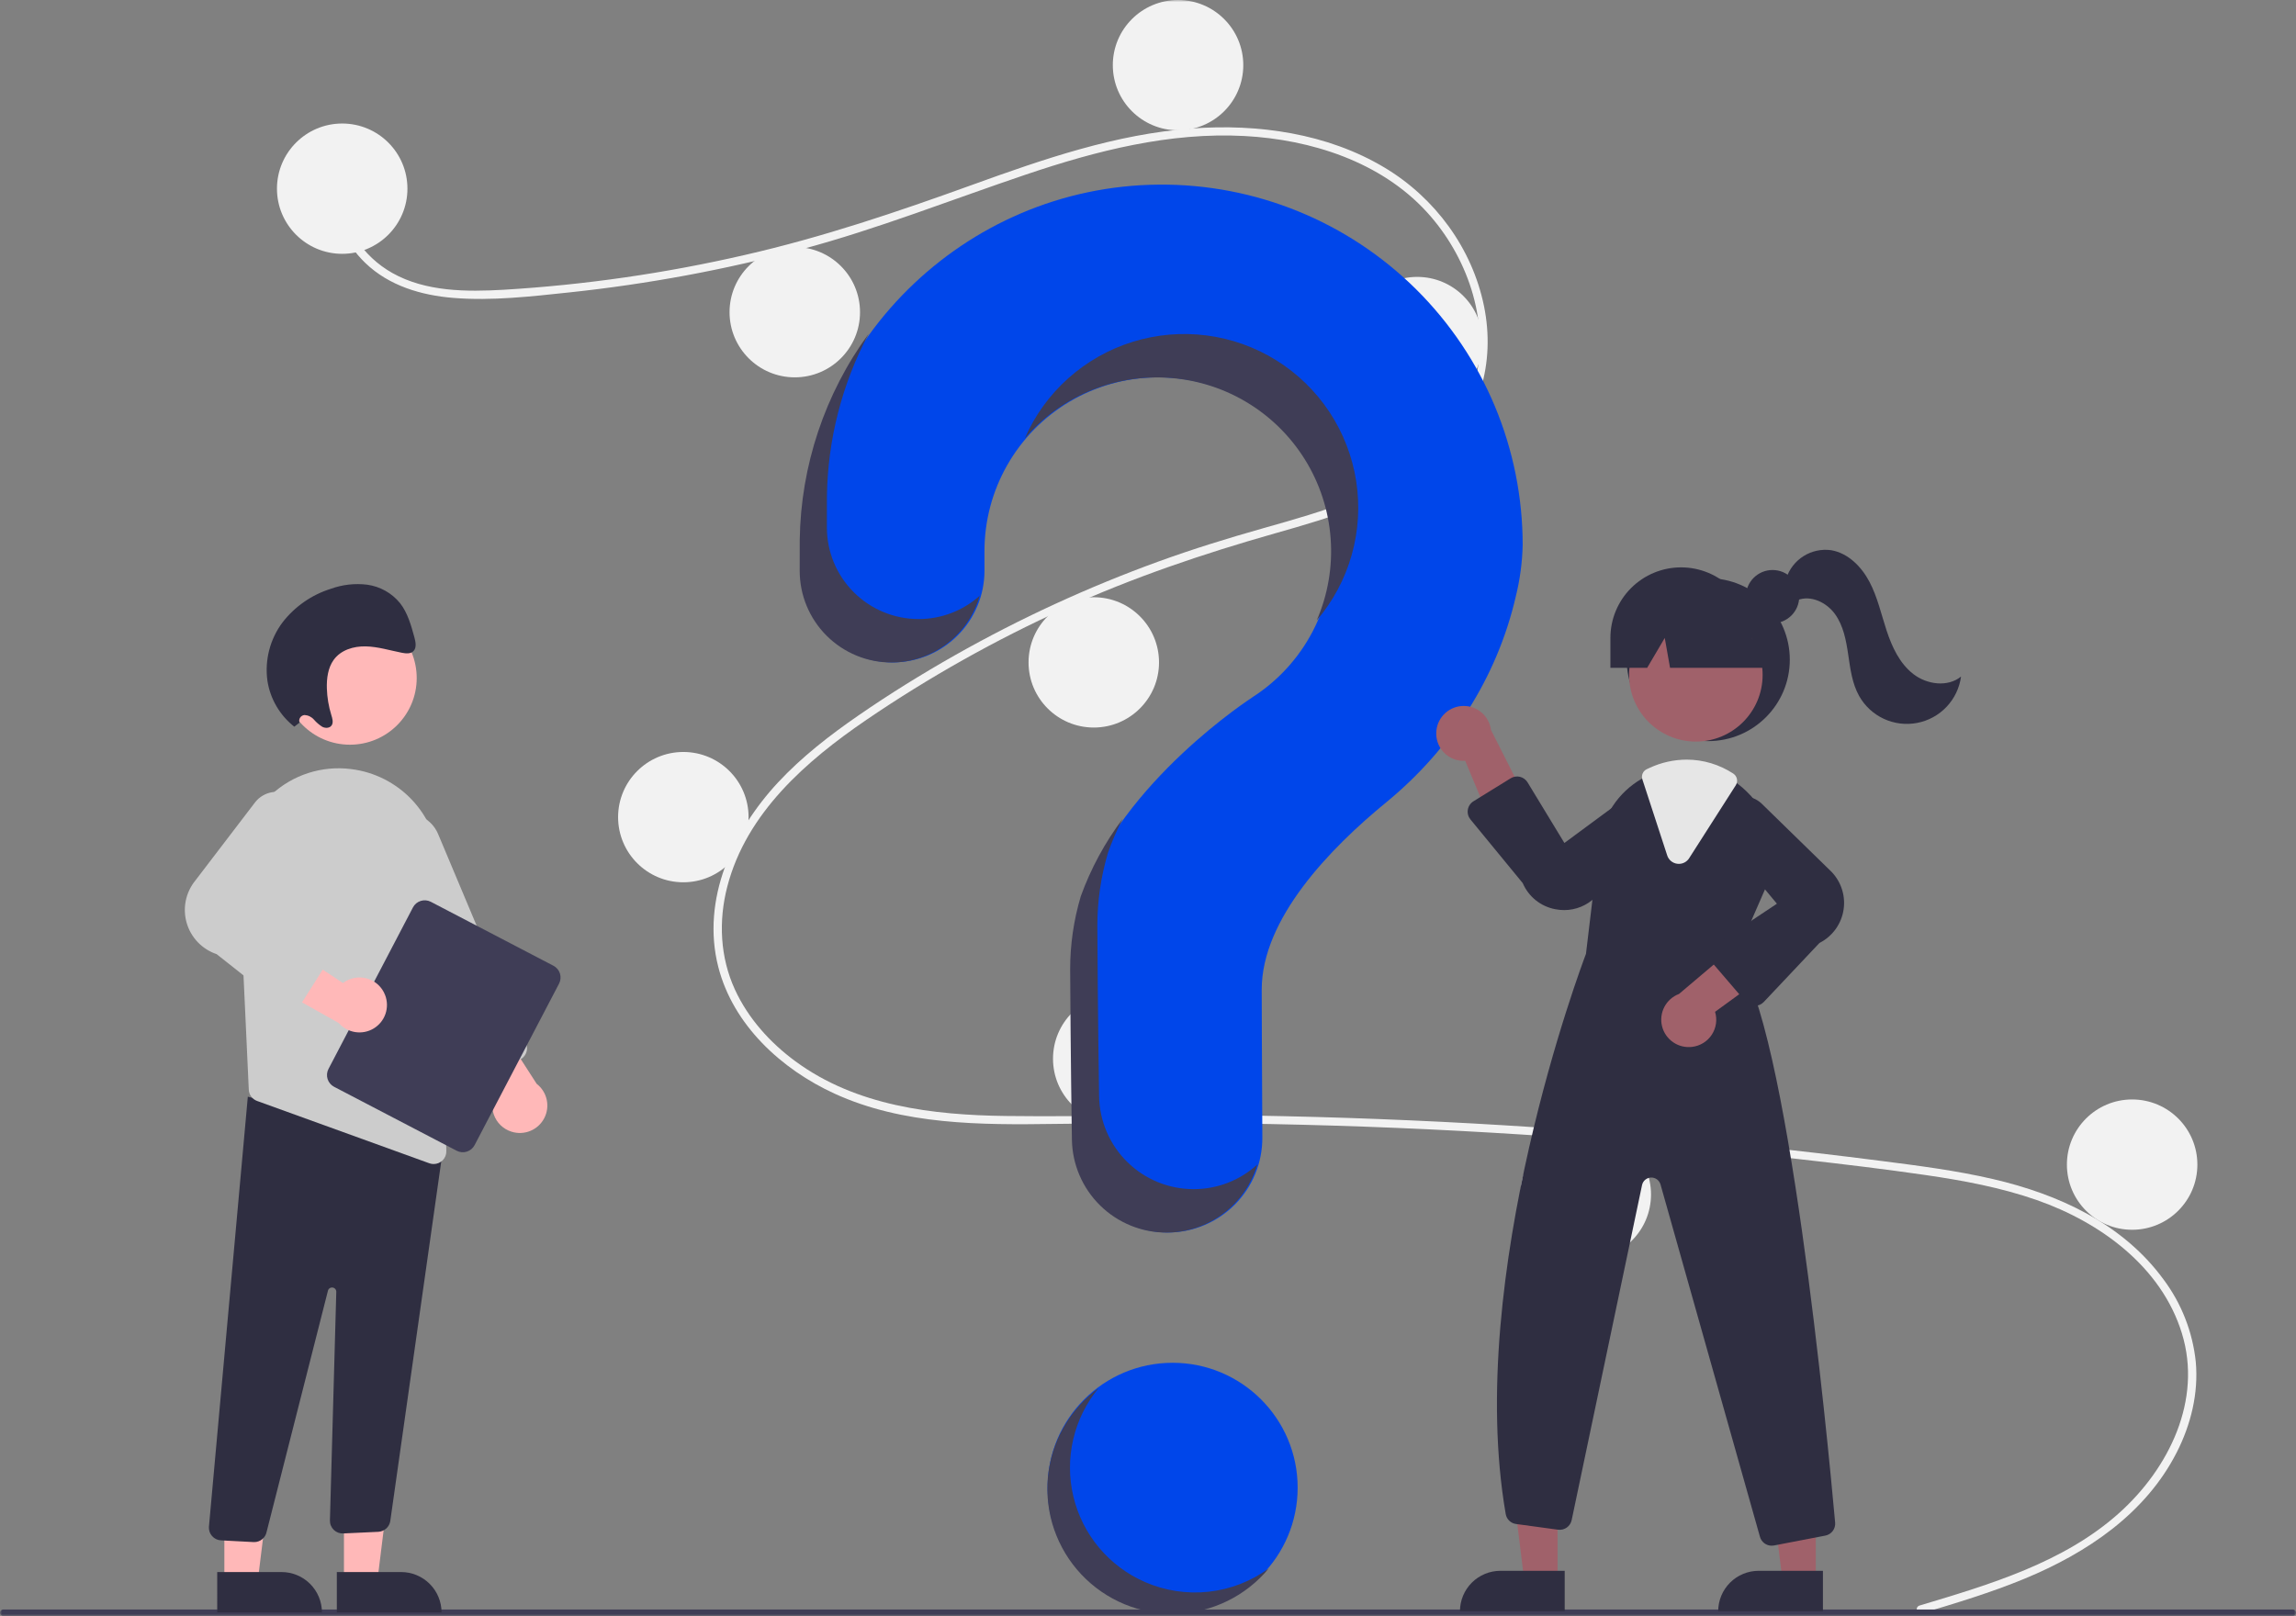 <svg width="527" height="371" viewBox="0 0 527 371" fill="none" xmlns="http://www.w3.org/2000/svg">
<rect x="0" y="0" width="527" height="371" fill="#808080" stroke="none"/>
<g clip-path="url(#clip0_49_2)">
<mask id="mask0_49_2" style="mask-type:luminance" maskUnits="userSpaceOnUse" x="0" y="0" width="527" height="371">
<path d="M527 0H0V371H527V0Z" fill="white"/>
</mask>
<g mask="url(#mask0_49_2)">
<path d="M269.149 370.214C285 370.214 297.849 357.378 297.849 341.544C297.849 325.71 285 312.874 269.149 312.874C253.299 312.874 240.45 325.71 240.45 341.544C240.45 357.378 253.299 370.214 269.149 370.214Z" fill="#0046EA"/>
<path d="M440.604 368.603C456.66 363.786 473.729 358.763 486.463 347.312C497.842 337.079 505.523 321.454 500.81 306.108C496.105 290.793 482.015 280.581 467.467 275.503C459.216 272.622 450.583 271.024 441.954 269.768C432.574 268.404 423.152 267.285 413.735 266.209C375.603 261.853 337.327 259.191 298.908 258.225C279.951 257.748 260.997 257.759 242.038 258.034C225.105 258.28 207.272 258.274 191.564 251.085C179.349 245.494 168.262 235.323 164.859 221.958C160.93 206.529 168.177 190.818 178.572 179.644C184.052 173.754 190.456 168.797 197.062 164.239C204.229 159.294 211.646 154.699 219.224 150.41C234.149 141.966 249.752 134.78 265.872 128.927C273.824 126.039 281.894 123.547 290.034 121.248C296.908 119.306 303.803 117.362 310.446 114.717C323.288 109.604 335.503 100.944 338.768 86.745C341.863 73.288 336.645 58.679 327.497 48.682C316.914 37.117 300.956 32.047 285.658 31.226C268.483 30.305 251.703 34.599 235.56 40.049C218.342 45.861 201.495 52.545 183.914 57.253C166.479 61.917 148.707 65.217 130.76 67.123C121.973 68.058 112.922 69.113 104.084 68.397C96.676 67.798 89.307 65.622 83.848 60.37C79.167 55.867 76.378 49.679 77.337 43.148C77.511 41.962 79.315 42.466 79.142 43.645C77.975 51.595 83.384 58.92 90.05 62.673C97.754 67.01 107.129 67.015 115.707 66.519C134.305 65.397 152.777 62.73 170.932 58.544C188.771 54.474 205.973 48.656 223.155 42.44C239.474 36.537 256.158 30.775 273.592 29.497C288.719 28.387 304.632 30.589 317.811 38.486C329.393 45.427 337.91 57.001 340.624 70.283C343.276 83.263 339.603 96.326 329.768 105.383C319.585 114.761 305.622 118.77 292.61 122.463C276.106 127.146 259.956 132.621 244.324 139.729C228.479 146.914 213.283 155.448 198.904 165.238C185.024 174.712 171.326 186.634 166.937 203.537C164.892 211.411 165.269 219.762 168.691 227.199C171.733 233.812 176.743 239.374 182.58 243.665C196.506 253.901 214.058 256.003 230.879 256.212C249.772 256.447 268.666 255.81 287.565 256.12C326.08 256.751 364.517 259.093 402.875 263.145C412.486 264.162 422.085 265.285 431.673 266.515C440.296 267.622 448.949 268.722 457.427 270.688C472.502 274.183 487.171 280.904 496.541 293.672C500.699 299.207 503.275 305.765 503.995 312.648C504.65 319.83 502.89 327.026 499.64 333.415C492.444 347.557 478.967 356.552 464.655 362.462C456.989 365.627 449.037 368.025 441.101 370.406C439.945 370.753 439.451 368.949 440.604 368.603Z" fill="#F2F2F2"/>
<path d="M78.546 58.275C86.815 58.275 93.519 51.578 93.519 43.316C93.519 35.055 86.815 28.358 78.546 28.358C70.276 28.358 63.572 35.055 63.572 43.316C63.572 51.578 70.276 58.275 78.546 58.275Z" fill="#F2F2F2"/>
<path d="M182.426 86.632C190.696 86.632 197.4 79.936 197.4 71.674C197.4 63.413 190.696 56.716 182.426 56.716C174.157 56.716 167.453 63.413 167.453 71.674C167.453 79.936 174.157 86.632 182.426 86.632Z" fill="#F2F2F2"/>
<path d="M270.398 29.916C278.667 29.916 285.371 23.219 285.371 14.958C285.371 6.697 278.667 0 270.398 0C262.128 0 255.424 6.697 255.424 14.958C255.424 23.219 262.128 29.916 270.398 29.916Z" fill="#F2F2F2"/>
<path d="M325.301 93.488C333.571 93.488 340.275 86.791 340.275 78.53C340.275 70.269 333.571 63.572 325.301 63.572C317.032 63.572 310.328 70.269 310.328 78.53C310.328 86.791 317.032 93.488 325.301 93.488Z" fill="#F2F2F2"/>
<path d="M251.056 167.032C259.326 167.032 266.03 160.335 266.03 152.074C266.03 143.813 259.326 137.116 251.056 137.116C242.787 137.116 236.083 143.813 236.083 152.074C236.083 160.335 242.787 167.032 251.056 167.032Z" fill="#F2F2F2"/>
<path d="M156.846 202.558C165.116 202.558 171.82 195.861 171.82 187.6C171.82 179.339 165.116 172.642 156.846 172.642C148.576 172.642 141.872 179.339 141.872 187.6C141.872 195.861 148.576 202.558 156.846 202.558Z" fill="#F2F2F2"/>
<path d="M256.672 258.028C264.941 258.028 271.645 251.331 271.645 243.07C271.645 234.808 264.941 228.111 256.672 228.111C248.402 228.111 241.698 234.808 241.698 243.07C241.698 251.331 248.402 258.028 256.672 258.028Z" fill="#F2F2F2"/>
<path d="M363.984 289.191C372.253 289.191 378.957 282.494 378.957 274.232C378.957 265.971 372.253 259.274 363.984 259.274C355.714 259.274 349.01 265.971 349.01 274.232C349.01 282.494 355.714 289.191 363.984 289.191Z" fill="#F2F2F2"/>
<path d="M489.389 282.335C497.659 282.335 504.363 275.638 504.363 267.377C504.363 259.115 497.659 252.418 489.389 252.418C481.12 252.418 474.416 259.115 474.416 267.377C474.416 275.638 481.12 282.335 489.389 282.335Z" fill="#F2F2F2"/>
<path d="M266.075 42.383C221.221 42.7 184.496 79.112 183.858 123.916C183.852 124.329 183.85 127.238 183.85 131.042C183.85 136.62 186.069 141.969 190.017 145.913C193.965 149.858 199.32 152.074 204.903 152.074C207.671 152.074 210.412 151.528 212.969 150.469C215.525 149.41 217.848 147.858 219.804 145.902C221.761 143.946 223.312 141.624 224.369 139.068C225.426 136.513 225.969 133.775 225.967 131.01C225.965 128.422 225.964 126.631 225.964 126.521C225.962 119.597 227.765 112.791 231.195 106.774C234.625 100.757 239.564 95.735 245.526 92.203C251.488 88.671 258.268 86.751 265.199 86.63C272.129 86.509 278.972 88.193 285.053 91.516C291.135 94.838 296.246 99.685 299.884 105.579C303.521 111.473 305.561 118.212 305.8 125.132C306.04 132.052 304.473 138.915 301.252 145.047C298.031 151.178 293.268 156.367 287.431 160.101L287.439 160.11C287.439 160.11 257.473 179.381 248.338 205.817L248.345 205.819C246.739 211.235 245.925 216.854 245.929 222.502C245.929 224.824 246.065 245.14 246.33 261.629C246.422 267.318 248.75 272.743 252.81 276.733C256.871 280.724 262.339 282.959 268.035 282.958H268.036C270.898 282.958 273.732 282.392 276.374 281.294C279.017 280.196 281.416 278.586 283.433 276.558C285.451 274.53 287.047 272.124 288.13 269.477C289.213 266.831 289.761 263.997 289.744 261.137C289.652 246.036 289.602 228.453 289.602 227.177C289.602 210.944 305.278 194.771 318.155 184.223C332.982 172.078 343.653 155.527 347.938 136.857C348.887 133.013 349.409 129.076 349.498 125.119C349.498 114.203 347.335 103.395 343.136 93.318C338.936 83.241 332.781 74.094 325.027 66.404C317.273 58.713 308.072 52.631 297.954 48.509C287.836 44.386 277.002 42.305 266.075 42.383Z" fill="#0046EA"/>
<path d="M526.257 371H0.743C0.546 370.999 0.358 370.921 0.219 370.782C0.08 370.643 0.002 370.454 0.002 370.258C0.002 370.061 0.08 369.873 0.219 369.734C0.358 369.595 0.546 369.516 0.743 369.516H526.257C526.454 369.516 526.643 369.594 526.782 369.733C526.922 369.872 527 370.061 527 370.258C527 370.455 526.922 370.643 526.782 370.783C526.643 370.922 526.454 371 526.257 371Z" fill="#3F3D56"/>
<path d="M392.095 170.146C402.432 170.146 410.812 161.775 410.812 151.449C410.812 141.122 402.432 132.751 392.095 132.751C381.757 132.751 373.377 141.122 373.377 151.449C373.377 161.775 381.757 170.146 392.095 170.146Z" fill="#2F2E41"/>
<path d="M357.507 362.815H349.859L346.219 333.343H357.509L357.507 362.815Z" fill="#A0616A"/>
<path d="M344.394 360.632H359.146V369.91H335.106C335.106 368.691 335.347 367.485 335.813 366.359C336.28 365.234 336.964 364.211 337.827 363.349C338.689 362.488 339.713 361.804 340.84 361.338C341.967 360.872 343.175 360.632 344.394 360.632Z" fill="#2F2E41"/>
<path d="M416.778 362.815H409.13L405.491 333.343H416.78L416.778 362.815Z" fill="#A0616A"/>
<path d="M403.666 360.632H418.418V369.91H394.378C394.378 368.691 394.618 367.485 395.085 366.359C395.552 365.234 396.236 364.211 397.098 363.349C397.961 362.488 398.985 361.804 400.112 361.338C401.238 360.872 402.446 360.632 403.666 360.632Z" fill="#2F2E41"/>
<path d="M389.25 170.255C397.713 170.255 404.574 163.402 404.574 154.948C404.574 146.493 397.713 139.64 389.25 139.64C380.787 139.64 373.926 146.493 373.926 154.948C373.926 163.402 380.787 170.255 389.25 170.255Z" fill="#A0616A"/>
<path d="M398.383 219.639L405.24 203.902C406.905 200.21 407.383 196.093 406.606 192.119C405.829 188.144 403.837 184.509 400.904 181.714C400.302 181.119 399.662 180.563 398.988 180.05C395.605 177.406 391.436 175.965 387.141 175.955C384.253 175.966 381.401 176.6 378.78 177.812C378.555 177.912 378.337 178.018 378.112 178.124C377.682 178.33 377.258 178.554 376.846 178.784C374.16 180.325 371.874 182.475 370.173 185.06C368.471 187.645 367.402 190.594 367.051 193.668L364.025 218.997C363.264 220.985 336.111 292.784 345.607 347.599C345.708 348.185 345.994 348.723 346.423 349.134C346.851 349.546 347.401 349.809 347.99 349.887L357.617 351.196C358.32 351.292 359.034 351.118 359.613 350.71C360.193 350.302 360.597 349.689 360.743 348.996L376.896 272.08C376.997 271.602 377.255 271.171 377.629 270.857C378.004 270.543 378.472 270.363 378.961 270.347C379.45 270.33 379.93 270.478 380.324 270.766C380.719 271.054 381.006 271.466 381.138 271.936L403.961 352.822C404.124 353.41 404.475 353.928 404.961 354.297C405.446 354.667 406.04 354.867 406.65 354.867C406.832 354.865 407.014 354.849 407.193 354.817L418.953 352.554C419.637 352.427 420.249 352.048 420.668 351.494C421.087 350.939 421.283 350.248 421.219 349.556C419.49 330.304 410.306 233.868 398.383 219.639Z" fill="#2F2E41"/>
<path d="M329.698 167.687C329.591 168.597 329.686 169.519 329.975 170.389C330.264 171.258 330.74 172.054 331.371 172.72C332.001 173.385 332.769 173.905 333.622 174.242C334.475 174.579 335.392 174.725 336.307 174.669L344.873 195.232L351.352 185.637L342.225 167.582C342.03 166.051 341.28 164.646 340.117 163.631C338.954 162.616 337.459 162.063 335.915 162.076C334.37 162.089 332.885 162.667 331.739 163.701C330.593 164.735 329.867 166.153 329.698 167.687Z" fill="#A0616A"/>
<path d="M388.4 240.344C389.311 240.235 390.187 239.928 390.966 239.445C391.745 238.961 392.409 238.313 392.91 237.546C393.411 236.778 393.738 235.911 393.867 235.003C393.996 234.096 393.925 233.172 393.658 232.296L411.679 219.183L400.829 215.124L385.379 228.198C383.935 228.744 382.741 229.8 382.024 231.167C381.307 232.533 381.117 234.114 381.489 235.612C381.862 237.109 382.771 238.417 384.045 239.289C385.318 240.162 386.868 240.537 388.4 240.344Z" fill="#A0616A"/>
<path d="M359.022 208.941C358.331 208.94 357.642 208.872 356.964 208.738C355.325 208.426 353.787 207.717 352.487 206.672C351.187 205.626 350.165 204.278 349.51 202.745L337.509 188.127C337.256 187.818 337.071 187.459 336.968 187.073C336.864 186.687 336.845 186.283 336.911 185.889C336.976 185.494 337.125 185.119 337.348 184.787C337.571 184.455 337.862 184.174 338.202 183.964L346.74 178.684C347.055 178.489 347.406 178.359 347.772 178.3C348.138 178.241 348.512 178.255 348.873 178.341C349.233 178.428 349.573 178.585 349.873 178.803C350.172 179.021 350.426 179.297 350.618 179.613L359.076 193.533L375.274 181.575C376.563 180.899 378.053 180.71 379.471 181.041C380.889 181.372 382.14 182.202 382.996 183.379C383.853 184.555 384.256 186.001 384.134 187.45C384.011 188.9 383.371 190.257 382.33 191.274L366.163 206.005C364.263 207.886 361.697 208.942 359.022 208.941Z" fill="#2F2E41"/>
<path d="M402.789 230.925C402.767 230.925 402.745 230.925 402.723 230.924C402.329 230.914 401.942 230.822 401.586 230.654C401.23 230.485 400.914 230.244 400.657 229.945L393.067 221.099C392.808 220.798 392.617 220.445 392.505 220.064C392.393 219.684 392.363 219.284 392.417 218.891C392.471 218.497 392.608 218.12 392.819 217.784C393.03 217.448 393.31 217.16 393.641 216.94L407.854 207.475L394.978 192.01C394.229 190.763 393.954 189.288 394.204 187.854C394.454 186.421 395.211 185.126 396.338 184.205C397.465 183.283 398.886 182.798 400.342 182.837C401.797 182.876 403.19 183.437 404.266 184.417L419.916 199.695C421.148 200.819 422.088 202.225 422.656 203.792C423.224 205.358 423.403 207.04 423.178 208.691C422.952 210.342 422.329 211.914 421.361 213.272C420.394 214.629 419.111 215.732 417.623 216.486L404.832 230.044C404.569 230.322 404.253 230.543 403.901 230.695C403.55 230.846 403.172 230.924 402.789 230.925Z" fill="#2F2E41"/>
<path d="M385.353 198.329C385.232 198.329 385.11 198.321 384.989 198.306C384.461 198.242 383.961 198.027 383.551 197.688C383.141 197.349 382.836 196.9 382.674 196.393L376.97 178.924C376.827 178.482 376.849 178.004 377.032 177.577C377.215 177.15 377.546 176.804 377.965 176.602L378.15 176.515C378.318 176.435 378.484 176.356 378.653 176.281C381.313 175.049 384.209 174.406 387.14 174.397C390.947 174.404 394.668 175.521 397.848 177.611C398.274 177.894 398.572 178.333 398.677 178.834C398.782 179.335 398.686 179.857 398.41 180.287L387.71 197.033C387.459 197.43 387.111 197.758 386.699 197.984C386.287 198.211 385.824 198.33 385.353 198.329Z" fill="#E6E6E6"/>
<path d="M406.851 143.101C410.234 143.101 412.976 140.362 412.976 136.983C412.976 133.604 410.234 130.865 406.851 130.865C403.469 130.865 400.727 133.604 400.727 136.983C400.727 140.362 403.469 143.101 406.851 143.101Z" fill="#2F2E41"/>
<path d="M385.855 130.258C381.553 130.258 377.427 131.965 374.385 135.004C371.343 138.043 369.634 142.165 369.634 146.462V153.318H378.075L382.112 146.462L383.323 153.318H408.94L402.077 146.462C402.077 142.165 400.368 138.043 397.326 135.004C394.284 131.965 390.158 130.258 385.855 130.258Z" fill="#2F2E41"/>
<path d="M409.999 132.792C410.676 130.676 412.079 128.867 413.959 127.682C415.84 126.497 418.078 126.012 420.282 126.313C424.185 126.965 427.271 130.099 429.109 133.599C430.948 137.1 431.797 141.018 433.033 144.773C434.27 148.529 436.023 152.304 439.143 154.735C442.264 157.166 447.053 157.826 450.118 155.325C449.768 157.931 448.606 160.361 446.798 162.272C444.989 164.183 442.625 165.477 440.04 165.972C437.454 166.467 434.779 166.137 432.391 165.03C430.004 163.922 428.025 162.093 426.736 159.801C425.118 156.926 424.701 153.558 424.221 150.295C423.742 147.033 423.119 143.658 421.188 140.984C419.257 138.31 415.643 136.563 412.575 137.781L409.999 132.792Z" fill="#2F2E41"/>
<path d="M210.848 142.126C205.264 142.126 199.909 139.909 195.961 135.965C192.013 132.021 189.795 126.672 189.794 121.094C189.794 117.29 189.797 114.381 189.803 113.967C189.98 100.937 193.265 88.137 199.385 76.629C189.33 90.38 183.801 106.912 183.563 123.939C183.558 124.353 183.555 127.262 183.555 131.066C183.556 136.644 185.774 141.993 189.722 145.937C193.67 149.881 199.025 152.098 204.608 152.098C209.197 152.096 213.659 150.599 217.317 147.833C220.976 145.066 223.63 141.183 224.878 136.772C221.023 140.225 216.026 142.132 210.848 142.126Z" fill="#3F3D56"/>
<path d="M267.502 86.701C273.957 87.009 280.241 88.877 285.814 92.145C291.387 95.414 296.083 99.984 299.498 105.465C302.913 110.945 304.946 117.172 305.421 123.61C305.897 130.048 304.801 136.506 302.228 142.428C305.95 138.062 308.685 132.945 310.248 127.427C311.811 121.909 312.164 116.12 311.284 110.453C310.404 104.786 308.31 99.376 305.147 94.591C301.984 89.805 297.825 85.758 292.954 82.724C288.083 79.689 282.614 77.74 276.921 77.008C271.227 76.277 265.443 76.781 259.962 78.485C254.48 80.189 249.432 83.054 245.159 86.884C240.887 90.714 237.492 95.419 235.205 100.679C239.157 96.034 244.125 92.358 249.725 89.934C255.325 87.511 261.407 86.404 267.502 86.701Z" fill="#3F3D56"/>
<path d="M273.98 273.01C268.284 273.011 262.815 270.775 258.755 266.785C254.694 262.795 252.366 257.37 252.274 251.681C252.01 235.191 251.873 214.876 251.873 212.554C251.869 206.906 252.683 201.286 254.29 195.871L254.282 195.869C255.231 193.151 256.376 190.505 257.71 187.953C253.616 193.403 250.358 199.432 248.043 205.841L248.051 205.843C246.444 211.258 245.63 216.878 245.634 222.526C245.634 224.848 245.771 245.164 246.035 261.653C246.127 267.342 248.455 272.767 252.515 276.757C256.576 280.747 262.044 282.983 267.74 282.982C272.437 282.981 277.007 281.459 280.764 278.644C284.521 275.83 287.264 271.874 288.58 267.37C284.589 271.006 279.381 273.017 273.98 273.01Z" fill="#3F3D56"/>
<path d="M78.95 363.099H86.599L90.238 333.626L78.948 333.627L78.95 363.099Z" fill="#FFB8B8"/>
<path d="M101.351 370.193L77.311 370.195L77.311 360.916H92.062C94.525 360.915 96.888 361.893 98.63 363.633C100.372 365.373 101.35 367.733 101.351 370.193Z" fill="#2F2E41"/>
<path d="M51.498 363.099H59.147L62.786 333.626L51.496 333.627L51.498 363.099Z" fill="#FFB8B8"/>
<path d="M73.898 370.193L49.859 370.195L49.858 360.916H64.61C67.073 360.915 69.436 361.893 71.178 363.633C72.92 365.373 73.898 367.733 73.898 370.193Z" fill="#2F2E41"/>
<path d="M58.182 354.035L50.711 353.642C50.326 353.622 49.948 353.526 49.601 353.359C49.253 353.192 48.942 352.957 48.685 352.67C48.429 352.382 48.232 352.046 48.107 351.681C47.981 351.317 47.929 350.931 47.954 350.547L56.884 251.782L98.007 262.867L101.968 261.787L89.579 349.22C89.473 349.878 89.146 350.48 88.652 350.927C88.157 351.374 87.525 351.639 86.86 351.679L78.806 352.054C78.403 352.076 78 352.015 77.622 351.874C77.244 351.732 76.9 351.514 76.611 351.234C76.322 350.953 76.094 350.615 75.942 350.242C75.79 349.868 75.718 349.468 75.729 349.065L77.188 296.589C77.195 296.346 77.111 296.11 76.952 295.926C76.793 295.743 76.57 295.625 76.329 295.597C76.088 295.569 75.845 295.632 75.647 295.774C75.451 295.916 75.314 296.127 75.264 296.365L61.191 351.717C61.058 352.374 60.701 352.965 60.182 353.388C59.662 353.811 59.011 354.042 58.34 354.039C58.288 354.039 58.235 354.038 58.182 354.035Z" fill="#2F2E41"/>
<path d="M80.323 170.971C88.787 170.971 95.647 164.118 95.647 155.664C95.647 147.209 88.787 140.356 80.323 140.356C71.86 140.356 64.999 147.209 64.999 155.664C64.999 164.118 71.86 170.971 80.323 170.971Z" fill="#FFB8B8"/>
<path d="M54.81 200.637L56.495 236.952L57.104 250.165C57.128 250.74 57.324 251.295 57.666 251.758C58.007 252.222 58.48 252.573 59.022 252.767L98.538 267.067C98.857 267.185 99.195 267.244 99.536 267.241C99.925 267.243 100.311 267.167 100.67 267.016C101.029 266.866 101.354 266.645 101.625 266.367C101.897 266.088 102.11 265.758 102.25 265.395C102.391 265.033 102.458 264.646 102.446 264.257L100.826 198.96C100.719 193.603 98.745 188.451 95.244 184.392C91.742 180.333 86.933 177.621 81.644 176.724C81.262 176.666 80.873 176.608 80.484 176.556C77.205 176.149 73.877 176.466 70.733 177.482C67.589 178.499 64.707 180.191 62.288 182.44C59.784 184.741 57.816 187.564 56.524 190.708C55.232 193.852 54.647 197.242 54.81 200.637Z" fill="#CCCCCC"/>
<path d="M117.414 259.82C116.48 259.53 115.626 259.026 114.921 258.349C114.216 257.671 113.679 256.837 113.354 255.915C113.028 254.994 112.923 254.008 113.047 253.039C113.17 252.069 113.519 251.141 114.065 250.33L100.665 232.53L112.228 231.815L123.181 248.828C124.353 249.734 125.169 251.023 125.485 252.469C125.801 253.916 125.598 255.427 124.91 256.738C124.222 258.05 123.094 259.077 121.723 259.641C120.353 260.204 118.827 260.268 117.414 259.82Z" fill="#FFB8B8"/>
<path d="M107.993 247.109C107.638 246.965 107.315 246.752 107.043 246.483C106.771 246.213 106.555 245.893 106.408 245.539L86.219 197.49C85.823 196.549 85.616 195.54 85.611 194.519C85.606 193.498 85.802 192.487 86.188 191.542C86.574 190.597 87.143 189.737 87.862 189.012C88.581 188.287 89.435 187.71 90.377 187.315C91.32 186.92 92.33 186.715 93.352 186.71C94.374 186.706 95.386 186.902 96.332 187.289C97.277 187.675 98.137 188.244 98.863 188.963C99.588 189.681 100.165 190.536 100.559 191.477L120.748 239.527C121.046 240.24 121.05 241.041 120.757 241.756C120.465 242.471 119.9 243.041 119.188 243.341L110.225 247.098C109.872 247.247 109.493 247.325 109.11 247.327C108.727 247.329 108.347 247.255 107.993 247.109Z" fill="#CCCCCC"/>
<path d="M75.396 245.414L94.787 208.325C95.161 207.612 95.803 207.076 96.572 206.835C97.341 206.593 98.174 206.667 98.889 207.039L127.035 221.723C127.749 222.096 128.285 222.738 128.527 223.506C128.768 224.274 128.694 225.107 128.322 225.821L108.931 262.91C108.557 263.623 107.916 264.159 107.147 264.4C106.378 264.641 105.544 264.568 104.829 264.196L76.684 249.512C75.97 249.138 75.433 248.497 75.192 247.729C74.951 246.961 75.024 246.128 75.396 245.414Z" fill="#3F3D56"/>
<path d="M88.401 228.469C88.056 227.554 87.502 226.732 86.783 226.069C86.064 225.406 85.199 224.92 84.259 224.65C83.318 224.38 82.328 224.334 81.366 224.514C80.404 224.694 79.498 225.097 78.719 225.689L60.141 213.377L60.109 224.951L77.757 234.868C78.731 235.984 80.067 236.721 81.531 236.951C82.995 237.181 84.494 236.889 85.764 236.125C87.034 235.362 87.994 234.176 88.476 232.776C88.958 231.376 88.931 229.851 88.401 228.469Z" fill="#FFB8B8"/>
<path d="M64.91 231.072L49.727 219.057C48.084 218.506 46.6 217.565 45.401 216.315C44.203 215.065 43.326 213.543 42.846 211.879C42.366 210.216 42.297 208.462 42.645 206.766C42.994 205.07 43.748 203.485 44.845 202.145L58.632 184.095C59.59 182.926 60.937 182.14 62.428 181.881C63.918 181.622 65.452 181.908 66.749 182.686C68.046 183.464 69.019 184.682 69.491 186.117C69.963 187.553 69.902 189.111 69.319 190.505L58.411 208.33L74.442 215.926C74.814 216.102 75.145 216.356 75.413 216.67C75.68 216.984 75.878 217.351 75.993 217.747C76.108 218.142 76.137 218.558 76.079 218.966C76.021 219.374 75.877 219.765 75.657 220.114L69.186 230.344C68.967 230.689 68.678 230.985 68.338 231.211C67.998 231.438 67.614 231.591 67.21 231.66C67.194 231.663 67.178 231.665 67.162 231.667C66.766 231.727 66.362 231.705 65.974 231.603C65.587 231.5 65.225 231.32 64.91 231.072Z" fill="#CCCCCC"/>
<path d="M68.744 165.914C68.678 165.722 68.658 165.517 68.683 165.316C68.709 165.114 68.78 164.921 68.892 164.752C69.004 164.582 69.153 164.44 69.328 164.337C69.503 164.234 69.7 164.172 69.903 164.157C70.317 164.179 70.724 164.286 71.096 164.469C71.469 164.653 71.801 164.91 72.071 165.226C72.626 165.864 73.271 166.418 73.987 166.869C74.729 167.243 75.734 167.189 76.157 166.478C76.553 165.81 76.281 164.915 76.041 164.138C75.43 162.164 75.088 160.115 75.024 158.049C74.955 155.743 75.281 153.336 76.559 151.537C78.209 149.216 81.158 148.335 83.95 148.398C86.741 148.462 89.487 149.323 92.252 149.867C93.206 150.055 94.328 150.151 94.967 149.412C95.646 148.626 95.396 147.355 95.108 146.294C94.358 143.54 93.563 140.694 91.823 138.47C89.94 136.16 87.251 134.648 84.298 134.238C81.462 133.887 78.583 134.214 75.898 135.191C71.524 136.568 67.675 139.247 64.866 142.868C61.97 146.72 60.719 151.56 61.386 156.331C62.037 160.486 64.241 164.24 67.554 166.836L68.744 165.914Z" fill="#2F2E41"/>
<path d="M262.826 363.221C258.75 361.447 255.141 358.751 252.286 355.345C249.43 351.94 247.407 347.918 246.374 343.597C245.341 339.276 245.328 334.775 246.335 330.448C247.341 326.121 249.341 322.088 252.176 318.665C248.889 321.062 246.151 324.131 244.142 327.666C242.132 331.202 240.899 335.124 240.523 339.172C240.148 343.22 240.638 347.301 241.962 351.145C243.286 354.99 245.414 358.509 248.203 361.469C250.993 364.429 254.381 366.762 258.142 368.315C261.904 369.867 265.952 370.602 270.02 370.472C274.088 370.341 278.081 369.348 281.735 367.558C285.389 365.768 288.62 363.222 291.213 360.089C287.168 363.043 282.418 364.886 277.438 365.436C272.457 365.985 267.42 365.221 262.826 363.221Z" fill="#3F3D56"/>
</g>
</g>
<defs>
<clipPath id="clip0_49_2">
<rect width="527" height="371" fill="white"/>
</clipPath>
</defs>
</svg>
